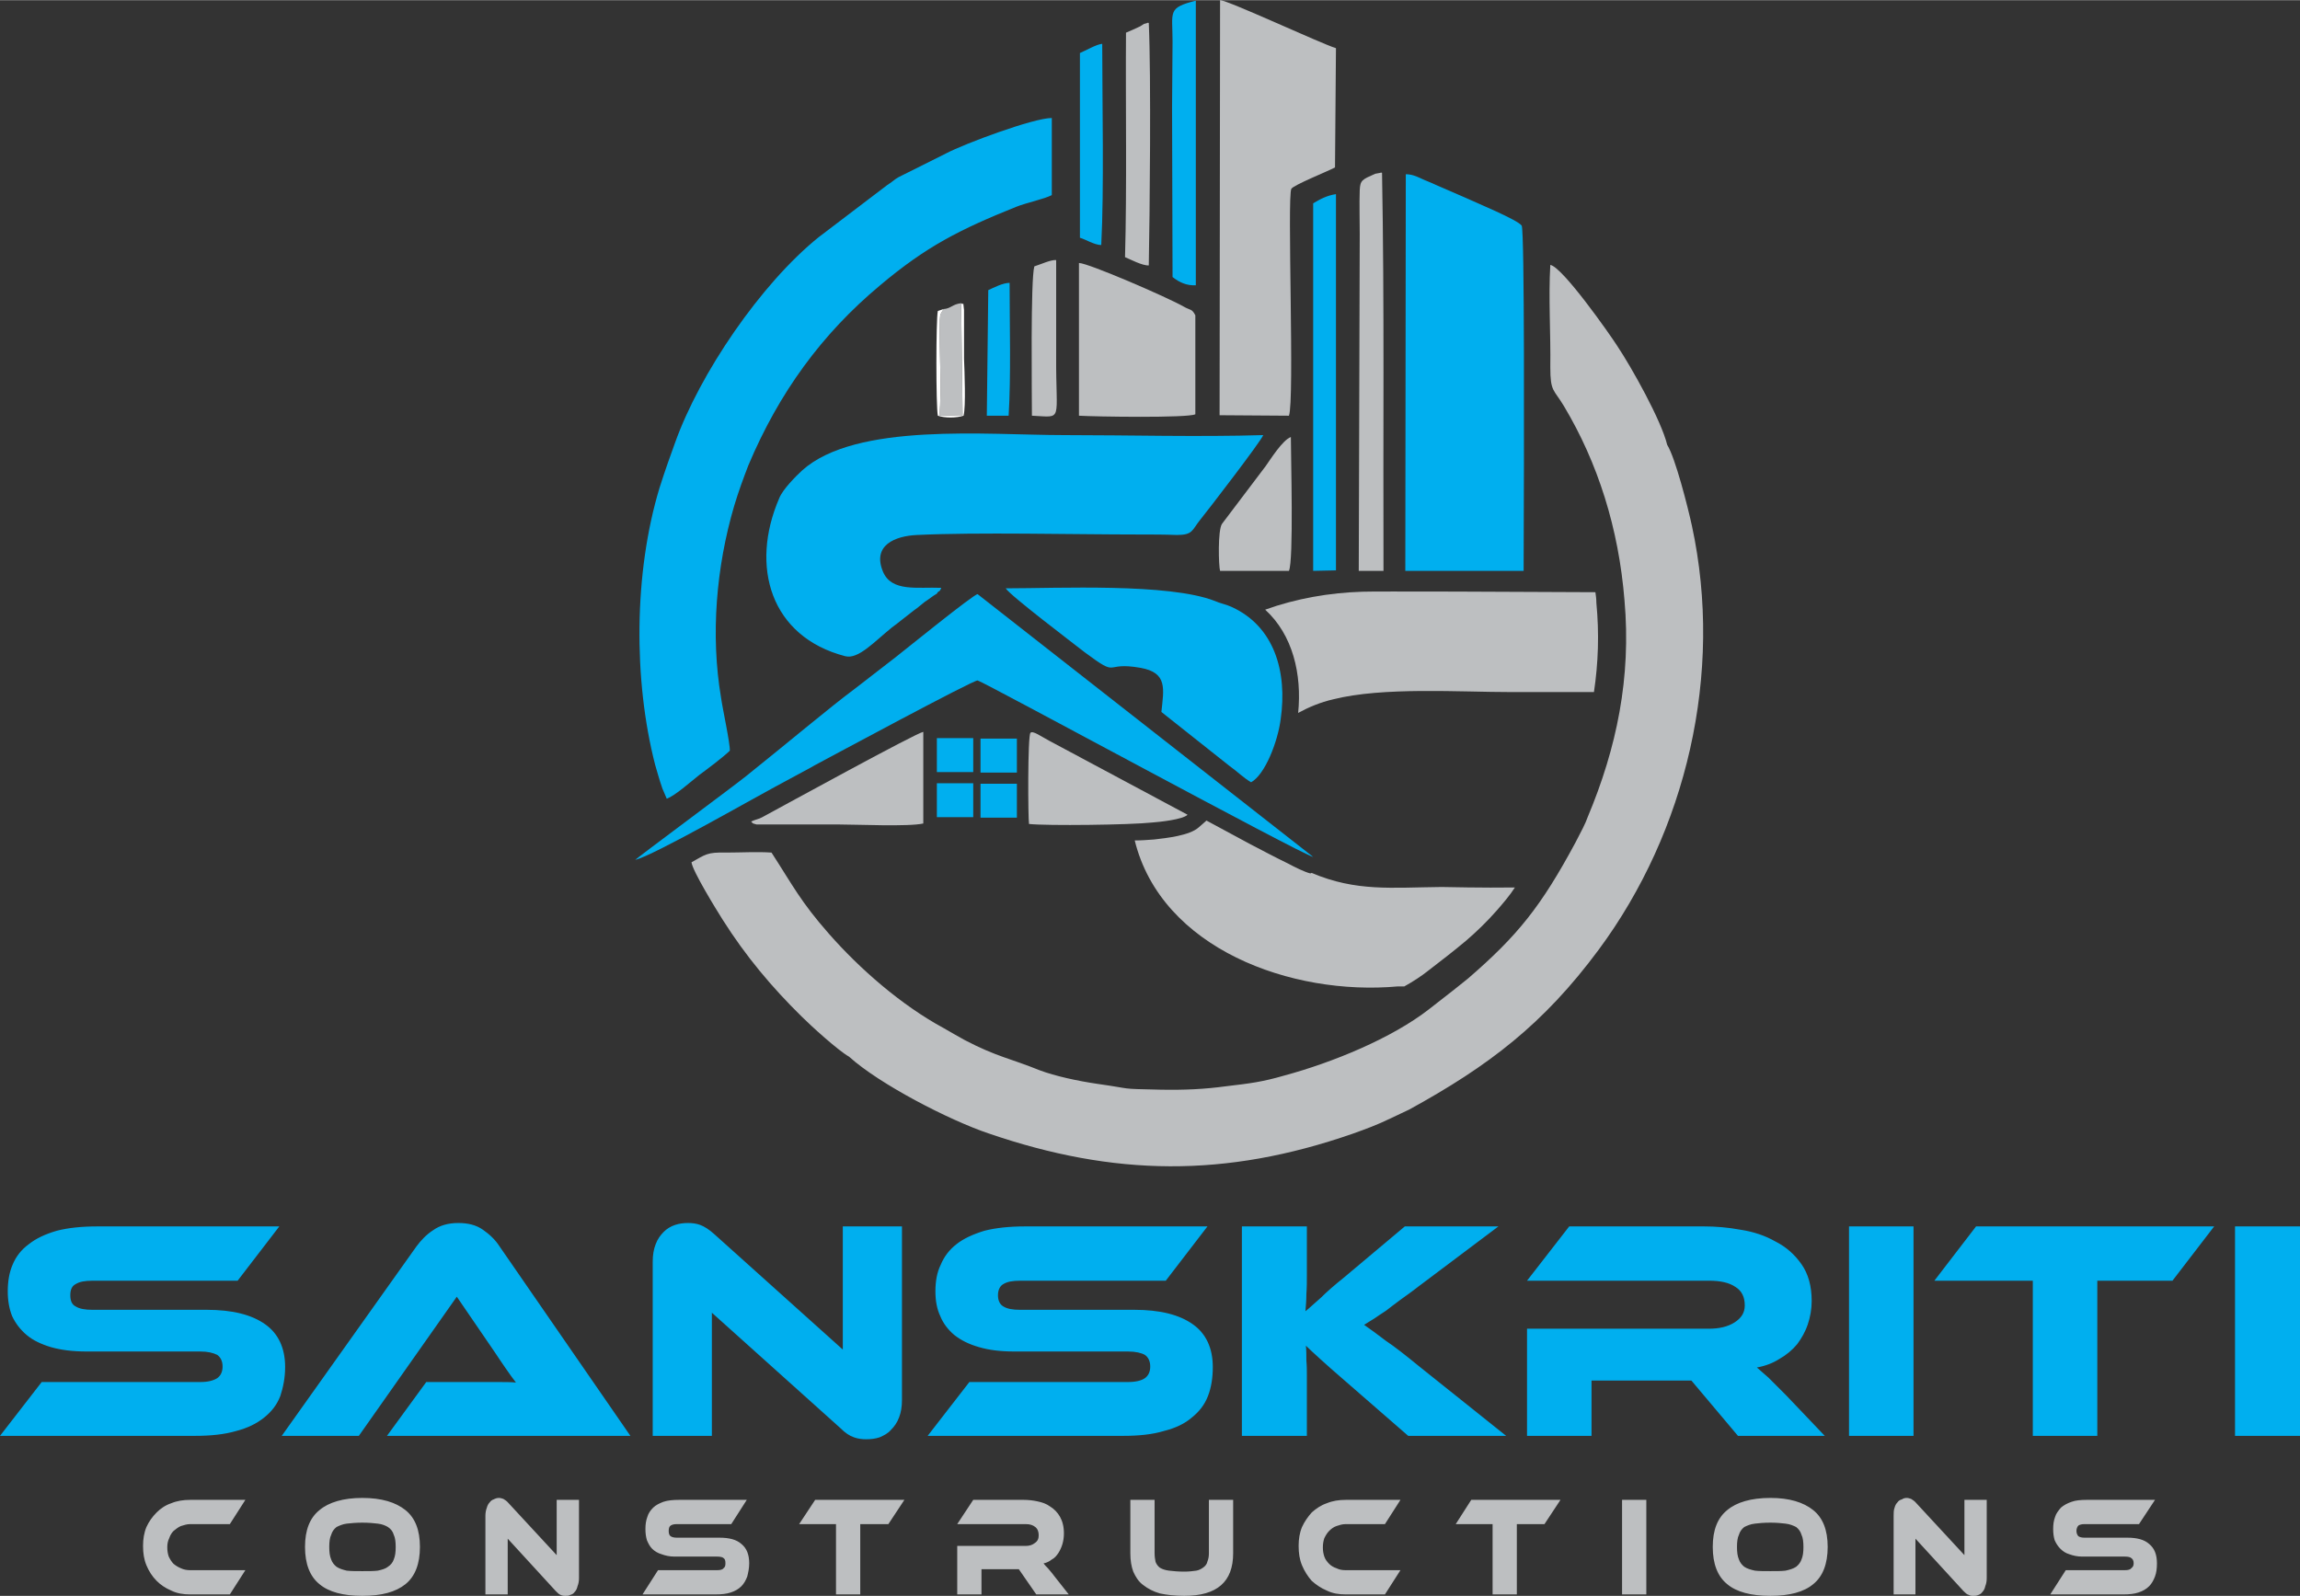 <?xml version="1.0" encoding="UTF-8"?>
<!DOCTYPE svg PUBLIC "-//W3C//DTD SVG 1.1//EN" "http://www.w3.org/Graphics/SVG/1.1/DTD/svg11.dtd">
<!-- Creator: CorelDRAW X7 -->
<svg xmlns="http://www.w3.org/2000/svg" xml:space="preserve" width="5.252in" height="3.645in" version="1.1" style="shape-rendering:geometricPrecision; text-rendering:geometricPrecision; image-rendering:optimizeQuality; fill-rule:evenodd; clip-rule:evenodd"
viewBox="0 0 4743 3291"
 xmlns:xlink="http://www.w3.org/1999/xlink">
 <rect x="0" y="0" width="4743" height="3291" fill="#333333" stroke="none"/>
 <defs>
  <style type="text/css">
   <![CDATA[
    .fil3 {fill:#FEFEFE}
    .fil2 {fill:#BDBFC1}
    .fil0 {fill:#00AFEF}
    .fil1 {fill:#00AFEF;fill-rule:nonzero}
   ]]>
  </style>
 </defs>
 <g id="Layer_x0020_1">
  <g id="_859430304">
   <path class="fil0" d="M1514 1043c9,-30 19,-57 29,-83 63,-150 152,-272 272,-372 95,-80 164,-115 281,-162 20,-8 58,-16 73,-24l0 -159c-38,0 -180,53 -218,73l-98 49c-9,5 -13,10 -23,16l-142 108c-119,96 -245,281 -296,424 -8,22 -21,58 -32,93 -53,175 -54,396 -9,571 4,13 8,29 15,49l9 21c18,-7 48,-34 67,-49 19,-14 47,-35 63,-50 1,-14 -15,-87 -18,-109 -22,-130 -10,-270 27,-396zm-204 730c36,-8 244,-127 289,-151 42,-23 75,-40 81,-44 32,-17 327,-176 336,-175 11,2 668,359 692,364l-692 -542c-8,0 -151,116 -169,130l-84 65c-50,37 -139,112 -224,180 -22,18 -227,170 -229,173zm697 -251l-75 0 0 70 75 0 0 -70zm0 93l-75 0 0 70 75 0 0 -70zm90 1l-75 0 0 70 75 0 0 -70zm0 -93l-75 0 0 70 75 0 0 -70zm-23 -310c8,14 140,114 163,132 74,55 36,18 115,32 56,10 48,43 43,91l140 111c17,12 28,24 45,34 29,-16 55,-84 61,-130 14,-98 -13,-192 -102,-232 -11,-5 -23,-7 -34,-12 -95,-37 -323,-26 -431,-26zm-142 11c4,-8 5,-1 9,-12 -49,-2 -102,9 -120,-33 -23,-55 25,-74 70,-76 125,-6 321,-1 459,-1 26,0 51,0 77,1 33,0 31,-10 47,-30 17,-21 127,-164 131,-176 -135,4 -276,0 -411,0 -158,0 -429,-27 -540,73 -12,11 -40,39 -47,57 -61,141 -18,286 136,326 27,7 60,-30 96,-59 15,-11 28,-22 45,-35 9,-6 15,-12 23,-18 8,-5 16,-12 25,-17zm106 -626l-3 259 45 0c5,-80 2,-189 2,-274 -14,0 -33,10 -44,15zm379 -377l1 350c14,11 29,18 48,17l0 -587c-59,15 -48,22 -48,84 0,46 -1,91 -1,136zm-190 -112l0 381c11,3 30,15 44,15 6,-116 2,-294 2,-415 -12,1 -34,14 -46,19zm481 1068l47 -1 0 -776c-19,3 -32,10 -47,19l0 237 0 521zm434 0c1,-260 2,-700 -4,-712 -8,-12 -98,-49 -117,-58l-60 -26c-10,-5 -22,-9 -32,-14 -9,-4 -18,-8 -30,-8l-1 818 6 0c62,0 124,0 186,0 17,0 34,0 52,0z"/>
   <path class="fil1" d="M426 2701c53,0 93,10 121,30 27,19 41,49 41,88 0,22 -4,42 -10,60 -7,18 -18,32 -33,44 -16,13 -35,22 -58,28 -24,7 -52,10 -85,10l-402 0 86 -111 327 0c16,0 27,-3 35,-8 7,-5 11,-13 11,-24 0,-11 -4,-19 -11,-24 -8,-4 -19,-7 -35,-7l-235 0c-28,0 -52,-3 -73,-9 -20,-6 -37,-14 -50,-25 -13,-11 -23,-24 -30,-39 -6,-15 -9,-32 -9,-51 0,-20 3,-39 10,-55 7,-17 18,-31 33,-42 15,-12 34,-21 58,-28 23,-6 51,-9 84,-9l375 0 -86 112 -299 0c-16,0 -27,2 -35,7 -8,4 -11,12 -11,23 0,11 3,19 11,23 8,5 19,7 35,7l235 0zm372 260l81 -111 108 0c13,0 26,0 40,0 14,0 27,0 37,1 -6,-8 -13,-17 -21,-29 -8,-12 -16,-23 -23,-34l-78 -114 -202 287 -159 0 278 -391c9,-12 20,-24 34,-33 14,-10 31,-15 52,-15 20,0 37,4 51,14 13,9 25,20 34,34l270 391 -502 0zm988 7c-8,0 -17,-1 -25,-4 -9,-3 -18,-9 -28,-19l-265 -238 0 254 -122 0 0 -359c0,-14 2,-26 6,-36 4,-11 10,-19 17,-26 6,-6 14,-11 23,-14 9,-3 18,-4 27,-4 8,0 17,1 25,4 8,3 18,9 29,19l265 238 0 -254 122 0 0 358c0,14 -2,26 -6,36 -4,11 -10,19 -17,26 -6,7 -14,11 -23,15 -9,3 -18,4 -28,4zm553 -267c53,0 93,10 121,30 27,19 41,49 41,88 0,22 -3,42 -10,60 -7,18 -18,32 -33,44 -15,13 -34,22 -58,28 -23,7 -51,10 -84,10l-403 0 86 -111 327 0c16,0 28,-3 35,-8 7,-5 11,-13 11,-24 0,-11 -4,-19 -11,-24 -7,-4 -19,-7 -35,-7l-235 0c-28,0 -52,-3 -72,-9 -21,-6 -37,-14 -51,-25 -13,-11 -23,-24 -29,-39 -7,-15 -10,-32 -10,-51 0,-20 3,-39 11,-55 7,-17 18,-31 32,-42 15,-12 35,-21 58,-28 23,-6 52,-9 84,-9l376 0 -86 112 -300 0c-16,0 -27,2 -35,7 -7,4 -11,12 -11,23 0,11 4,19 11,23 8,5 19,7 35,7l235 0zm767 260l-202 0 -131 -114c-22,-19 -39,-34 -51,-45 -12,-11 -22,-20 -29,-27 1,10 1,20 1,31 1,10 1,21 1,31l0 124 -134 0 0 -432 134 0 0 100c0,13 0,26 -1,39 0,13 -1,25 -2,36 9,-7 19,-17 32,-28 12,-12 28,-26 48,-42l125 -105 193 0 -165 124c-14,11 -27,20 -38,28 -11,8 -21,16 -29,22 -9,6 -17,11 -24,16 -7,4 -14,9 -21,13 13,9 28,20 45,33 18,12 41,30 69,53l179 143zm657 0l-179 0 -96 -114 -206 0 0 114 -133 0 0 -221 375 0c21,0 39,-4 53,-13 14,-9 21,-20 21,-35 0,-17 -6,-30 -19,-38 -13,-9 -31,-13 -55,-13l-375 0 87 -112 277 0c25,0 50,2 77,7 26,4 50,12 71,24 22,11 40,27 54,47 14,20 21,45 21,76 0,17 -3,33 -8,48 -5,15 -13,29 -22,41 -10,12 -22,22 -36,30 -14,9 -30,15 -47,18 7,6 15,13 24,21 9,9 21,21 36,36l80 84zm183 0l-133 0 0 -432 133 0 0 432zm620 -432l-86 112 -155 0 0 320 -133 0 0 -320 -203 0 86 -112 491 0zm177 432l-134 0 0 -432 134 0 0 432z"/>
   <path class="fil2" d="M2662 901c-17,6 -42,46 -52,60l-90 119c-9,13 -7,87 -4,97l142 0c10,-21 4,-235 4,-276zm-716 -264c-7,11 -7,9 -8,23 -2,56 5,143 -1,197l48 -1 -3 -231c-18,2 -21,11 -36,12zm1027 1192c5,0 86,2 151,1 -11,17 -24,32 -37,47 -21,24 -43,45 -64,63 -25,21 -51,41 -77,61 -15,12 -32,23 -50,33l-13 0c-220,20 -488,-78 -543,-301 13,0 27,-1 40,-2 26,-3 73,-8 92,-25l16 -14c30,16 59,32 89,48 27,14 53,28 80,41 11,6 33,17 45,20l3 -1c92,39 165,30 268,29zm-364 -572c64,-23 133,-35 201,-37 19,-1 330,0 480,1 1,7 2,14 2,22 6,63 4,124 -5,184 -44,0 -105,0 -169,0 -109,0 -266,-11 -369,15 -26,6 -50,16 -72,28 8,-80 -11,-161 -68,-213zm-487 442c37,4 208,2 254,-3 14,-1 63,-6 73,-16l-286 -153c-17,-9 -33,-21 -38,-16 -6,7 -5,178 -3,188zm-573 -5c5,5 1,3 11,6l167 0c39,0 147,5 177,-2l0 -189c-16,3 -284,150 -332,176 -7,4 -15,5 -23,9zm1255 -1212l-2 695 51 0c-1,-271 2,-551 -3,-821 -1,0 -3,-1 -3,0l-11 2c-27,12 -31,13 -32,34 -1,29 0,61 0,90zm-289 374l143 1c12,-30 -4,-452 5,-468 5,-8 75,-36 90,-44l2 -246c-30,-9 -223,-99 -239,-99l-1 856zm-193 -789c-1,145 2,324 -2,463 10,4 36,18 49,17 2,-104 5,-390 0,-500 -1,0 -2,-1 -3,0l-7 2c-2,1 -7,5 -10,6 -10,5 -18,8 -27,12zm143 583c-7,-14 -10,-10 -24,-18 -33,-19 -197,-90 -216,-90l0 315c32,2 225,5 240,-3l0 -204zm-332 -101c-8,27 -5,261 -5,308 66,3 49,15 50,-124l0 -197c-11,-1 -32,9 -45,13zm2254 2622c20,0 35,4 45,13 11,9 16,22 16,40 0,10 -1,19 -4,27 -3,8 -7,15 -12,20 -6,6 -13,10 -22,13 -9,3 -19,4 -31,4l-151 0 32 -50 122 0c6,0 11,-1 13,-4 3,-2 5,-5 5,-10 0,-6 -2,-9 -5,-11 -2,-2 -7,-3 -13,-3l-88 0c-10,0 -19,-2 -27,-5 -7,-2 -13,-6 -18,-11 -5,-5 -9,-11 -12,-18 -2,-7 -3,-14 -3,-23 0,-9 1,-17 4,-25 2,-7 7,-13 12,-19 6,-5 13,-9 22,-12 8,-3 19,-4 31,-4l141 0 -33 50 -112 0c-6,0 -10,1 -13,3 -2,2 -4,6 -4,11 0,5 2,9 4,11 3,2 7,3 13,3l88 0zm-318 120c-3,0 -6,0 -9,-2 -4,-1 -7,-4 -11,-8l-99 -108 0 115 -45 0 0 -162c0,-6 0,-12 2,-17 1,-4 3,-8 6,-11 2,-3 5,-5 9,-6 3,-2 6,-3 10,-3 3,0 6,1 9,2 3,2 7,4 11,9l99 107 0 -114 46 0 0 161c0,7 -1,12 -3,17 -1,5 -3,9 -6,12 -2,3 -5,5 -8,6 -4,2 -7,2 -11,2zm-418 -202c39,0 68,9 88,25 20,16 30,41 30,76 0,35 -10,61 -30,77 -19,16 -49,24 -88,24 -40,0 -70,-8 -89,-24 -20,-16 -30,-42 -30,-77 0,-35 10,-60 30,-76 19,-16 49,-25 89,-25zm0 151c12,0 23,0 31,-1 9,-2 16,-4 22,-8 5,-4 9,-9 11,-15 3,-7 4,-15 4,-26 0,-10 -1,-19 -4,-25 -2,-7 -6,-12 -11,-16 -6,-3 -13,-6 -22,-7 -8,-1 -19,-2 -31,-2 -13,0 -24,1 -32,2 -9,1 -16,4 -22,7 -5,4 -9,9 -11,16 -3,6 -4,15 -4,25 0,11 1,19 4,26 2,6 6,11 11,15 6,4 13,6 22,8 8,1 19,1 32,1zm-256 48l-50 0 0 -195 50 0 0 195zm-177 -195l-33 50 -57 0 0 145 -50 0 0 -145 -76 0 32 -50 184 0zm-330 145l-32 50 -81 0c-14,0 -27,-2 -39,-8 -12,-5 -22,-12 -31,-20 -8,-9 -15,-20 -20,-32 -5,-12 -7,-25 -7,-40 0,-14 2,-27 7,-39 5,-11 12,-21 20,-30 9,-8 19,-15 31,-19 12,-5 25,-7 39,-7l113 0 -32 50 -81 0c-7,0 -13,2 -19,4 -6,2 -11,6 -15,10 -4,4 -7,9 -10,15 -2,6 -3,12 -3,19 0,7 1,13 3,19 2,6 6,11 10,15 4,4 9,7 15,9 6,3 12,4 19,4l113 0zm-345 -35c0,59 -33,88 -101,88 -19,0 -36,-2 -50,-5 -14,-4 -25,-10 -34,-17 -10,-7 -16,-17 -21,-28 -4,-11 -6,-23 -6,-38l0 -110 50 0 0 110c0,7 1,13 2,18 2,5 5,9 9,12 5,3 11,5 19,6 8,1 19,2 31,2 10,0 18,-1 25,-2 6,-1 11,-4 15,-7 4,-3 7,-7 8,-12 2,-5 3,-10 3,-17l0 -110 50 0 0 110zm-339 85l-67 0 -36 -52 -77 0 0 52 -50 0 0 -100 141 0c8,0 14,-2 19,-6 6,-4 8,-9 8,-16 0,-7 -2,-13 -7,-17 -5,-4 -11,-6 -20,-6l-141 0 33 -50 104 0c9,0 19,1 28,3 10,2 19,5 27,11 8,5 15,12 20,21 5,9 8,20 8,34 0,8 -1,15 -3,22 -2,7 -5,13 -8,18 -4,6 -8,11 -14,14 -5,4 -11,7 -17,8 2,3 5,6 9,10 3,4 8,9 13,16l30 38zm-339 -195l-33 50 -58 0 0 145 -50 0 0 -145 -76 0 33 -50 184 0zm-381 78c20,0 35,4 45,13 11,9 16,22 16,40 0,10 -2,19 -4,27 -3,8 -7,15 -12,20 -6,6 -13,10 -22,13 -9,3 -19,4 -32,4l-150 0 32 -50 122 0c6,0 11,-1 13,-4 3,-2 4,-5 4,-10 0,-6 -1,-9 -4,-11 -2,-2 -7,-3 -13,-3l-88 0c-10,0 -19,-2 -27,-5 -7,-2 -14,-6 -19,-11 -5,-5 -8,-11 -11,-18 -2,-7 -3,-14 -3,-23 0,-9 1,-17 4,-25 2,-7 6,-13 12,-19 5,-5 13,-9 21,-12 9,-3 20,-4 32,-4l140 0 -32 50 -112 0c-6,0 -10,1 -13,3 -3,2 -4,6 -4,11 0,5 1,9 4,11 3,2 7,3 13,3l88 0zm-318 120c-3,0 -6,0 -10,-2 -3,-1 -6,-4 -10,-8l-99 -108 0 115 -46 0 0 -162c0,-6 1,-12 3,-17 1,-4 3,-8 6,-11 2,-3 5,-5 8,-6 4,-2 7,-3 11,-3 3,0 6,1 9,2 3,2 7,4 11,9l99 107 0 -114 46 0 0 161c0,7 -1,12 -3,17 -1,5 -3,9 -6,12 -2,3 -5,5 -9,6 -3,2 -6,2 -10,2zm-419 -202c40,0 69,9 89,25 20,16 30,41 30,76 0,35 -10,61 -30,77 -20,16 -49,24 -89,24 -39,0 -69,-8 -88,-24 -20,-16 -30,-42 -30,-77 0,-35 10,-60 30,-76 19,-16 49,-25 88,-25zm0 151c13,0 24,0 32,-1 9,-2 16,-4 21,-8 6,-4 10,-9 12,-15 3,-7 4,-15 4,-26 0,-10 -1,-19 -4,-25 -2,-7 -6,-12 -12,-16 -5,-3 -12,-6 -21,-7 -8,-1 -19,-2 -32,-2 -12,0 -23,1 -32,2 -8,1 -15,4 -21,7 -5,4 -9,9 -11,16 -3,6 -4,15 -4,25 0,11 1,19 4,26 2,6 6,11 11,15 6,4 13,6 21,8 9,1 20,1 32,1zm-241 -2l-32 50 -82 0c-14,0 -27,-2 -39,-8 -12,-5 -22,-12 -30,-20 -9,-9 -16,-20 -21,-32 -5,-12 -7,-25 -7,-40 0,-14 2,-27 7,-39 5,-11 12,-21 21,-30 8,-8 18,-15 30,-19 12,-5 25,-7 39,-7l114 0 -32 50 -82 0c-6,0 -13,2 -19,4 -5,2 -10,6 -15,10 -4,4 -7,9 -9,15 -3,6 -4,12 -4,19 0,7 1,13 3,19 3,6 6,11 10,15 5,4 10,7 15,9 6,3 13,4 19,4l114 0zm2521 -1220c-17,14 -35,28 -80,63 -77,60 -199,110 -299,137 -45,13 -69,16 -120,22 -44,6 -86,8 -136,7 -89,-2 -51,-1 -129,-12 -41,-6 -87,-16 -119,-28 -59,-24 -89,-28 -154,-62 -15,-8 -28,-16 -44,-25 -87,-47 -173,-122 -237,-195 -58,-66 -74,-99 -118,-167 -28,-2 -65,0 -94,0 -39,-1 -42,4 -71,20 2,18 52,99 64,118 48,76 102,140 163,200 19,19 75,70 98,83 63,57 207,131 287,158 259,89 489,92 751,1 28,-10 50,-18 79,-32 12,-6 26,-12 38,-18 164,-90 277,-176 391,-330 180,-243 258,-569 192,-874 -8,-37 -34,-140 -51,-167 -12,-50 -73,-159 -103,-204 -16,-25 -113,-163 -138,-167 -4,67 1,143 0,211 0,51 7,45 28,80 70,117 113,252 125,401 14,159 -16,304 -76,447 -4,12 -14,31 -25,52 -71,132 -119,192 -222,281z"/>
   <path class="fil3" d="M1946 637l-12 4c-4,15 -4,199 0,216 14,5 38,5 53,0 5,-18 2,-93 1,-117l0 -101c-3,-23 1,-8 -6,-14l3 231 -48 1c6,-54 -1,-141 1,-197 1,-14 1,-12 8,-23z"/>
  </g>
 </g>
</svg>
